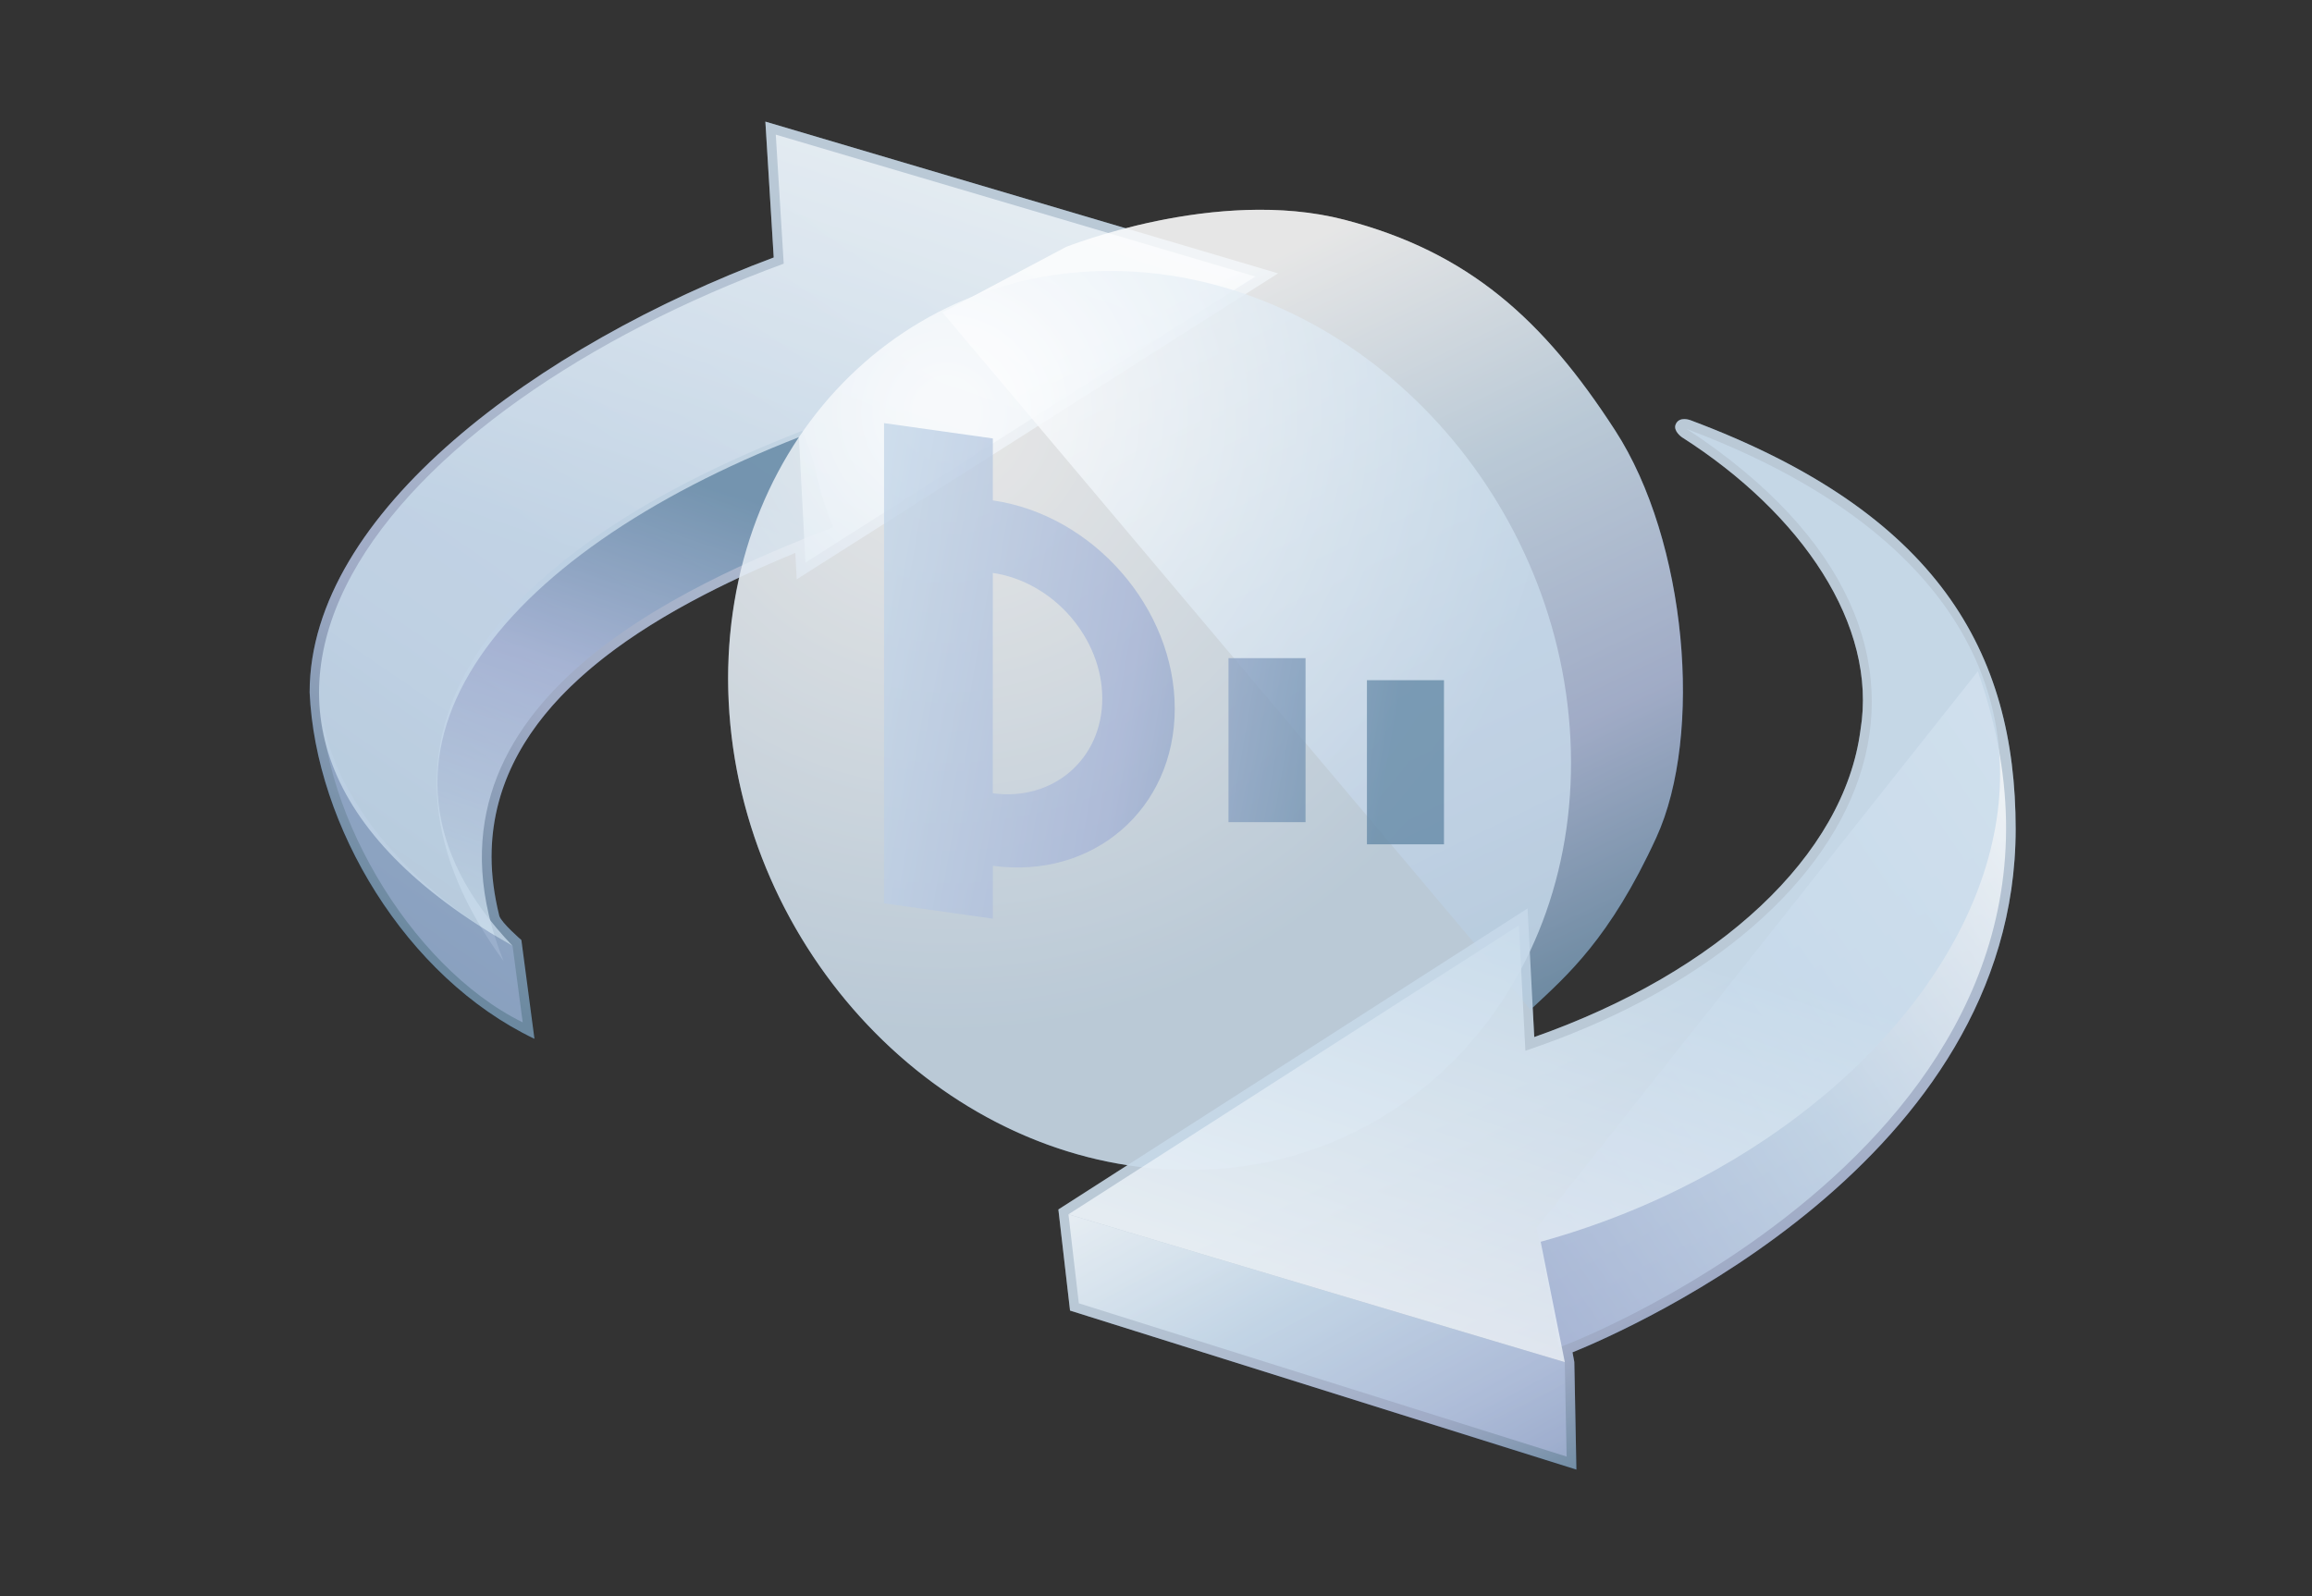<?xml version="1.0" encoding="UTF-8"?>
<svg xmlns="http://www.w3.org/2000/svg" xmlns:xlink="http://www.w3.org/1999/xlink" contentScriptType="text/ecmascript" width="84" baseProfile="tiny" zoomAndPan="magnify" contentStyleType="text/css" viewBox="0 0 84 58" height="58" preserveAspectRatio="xMidYMid meet" version="1.1">
    <rect x="0" y="0" width="84" height="58" fill="#333333" stroke="none"/>
    <g>
        <g>
            <linearGradient x1="-705.855" gradientTransform="matrix(1.19 0 0 -1.19 875.793 1344.844)" y1="1124.258" x2="-722.21" gradientUnits="userSpaceOnUse" y2="1100.294" xlink:type="simple" xlink:actuate="onLoad" id="XMLID_13_" xlink:show="other">
                <stop stop-color="#a2c2dd" offset="0"/>
                <stop stop-color="#a2c2dd" offset="0.1"/>
                <stop stop-color="#6c83bb" offset="0.71"/>
                <stop stop-color="#003d6d" offset="0.99"/>
                <stop stop-color="#003d6d" offset="1"/>
            </linearGradient>
            <path fill="url(#XMLID_13_)" d="M 28.111 9.356 C 19.57 12.55 11.249 18.627 11.249 25.157 C 11.462 30.021 14.744 35.515 19.417 37.747 L 18.942 34.16 C 18.942 34.16 18.226 33.541 18.141 33.285 C 17.954 32.533 17.859 31.815 17.859 31.134 C 17.859 25.446 23.895 22.156 28.896 20.09 C 28.906 20.27 28.947 21.051 28.947 21.051 L 46.434 9.933 L 27.808 4.419 C 27.808 4.419 28.084 8.913 28.111 9.356 z " fill-opacity="0.8"/>
            <linearGradient x1="-721.587" gradientTransform="matrix(1.19 0 0 -1.19 875.793 1344.844)" y1="1094.509" x2="-714.561" gradientUnits="userSpaceOnUse" y2="1115.346" xlink:type="simple" xlink:actuate="onLoad" id="XMLID_14_" xlink:show="other">
                <stop stop-color="#ffffff" offset="0"/>
                <stop stop-color="#a2c2dd" offset="0.35"/>
                <stop stop-color="#6c83bb" offset="0.7"/>
                <stop stop-color="#003d6d" offset="1"/>
            </linearGradient>
            <path fill="url(#XMLID_14_)" d="M 18.295 34.92 C 14.589 25.656 24.876 21.261 30.273 19.157 C 29.596 17.517 29.825 17.295 29.146 15.654 C 17.099 20.349 12.643 27.208 18.295 34.92 " fill-opacity="0.8"/>
            <path fill="#496da2" d="M 18.623 34.37 C 13.963 31.751 11.369 27.766 11.673 24.69 C 11.414 29.152 14.827 35.1 18.991 37.149 L 18.623 34.37 z " fill-opacity="0.8"/>
            <linearGradient x1="-705.842" gradientTransform="matrix(1.19 0 0 -1.19 875.793 1344.844)" y1="1132.398" x2="-713.151" gradientUnits="userSpaceOnUse" y2="1111.012" xlink:type="simple" xlink:actuate="onLoad" id="XMLID_15_" xlink:show="other">
                <stop stop-color="#ffffff" offset="0"/>
                <stop stop-color="#ffffff" offset="0.05"/>
                <stop stop-color="#a2c2dd" offset="1"/>
            </linearGradient>
            <path fill="url(#XMLID_15_)" d="M 18.623 34.37 C 4.223 26.198 14.171 14.832 28.474 9.581 L 28.186 4.892 L 45.608 10.048 L 29.265 20.441 L 29.025 15.886 C 18.089 20.149 12.038 27.5 18.623 34.37 z " fill-opacity="0.8"/>
            <linearGradient x1="-698.261" gradientTransform="matrix(1.19 0 0 -1.19 875.793 1344.844)" y1="1121.782" x2="-687.684" gradientUnits="userSpaceOnUse" y2="1099.848" xlink:type="simple" xlink:actuate="onLoad" id="XMLID_16_" xlink:show="other">
                <stop stop-color="#ffffff" offset="0"/>
                <stop stop-color="#a2c2dd" offset="0.35"/>
                <stop stop-color="#6c83bb" offset="0.7"/>
                <stop stop-color="#003d6d" offset="1"/>
            </linearGradient>
            <path fill="url(#XMLID_16_)" d="M 34.242 11.354 L 38.737 8.97 C 38.708 8.989 44.175 6.77 48.854 7.986 C 53.374 9.164 56.083 11.622 58.683 15.64 C 61.287 19.653 61.896 26.688 60.179 30.435 C 58.457 34.184 56.866 35.501 55.605 36.689 L 34.242 11.354 z " fill-opacity="0.8"/>
            <radialGradient gradientTransform="matrix(1.19 0 0 -1.19 875.793 1344.844)" gradientUnits="userSpaceOnUse" xlink:type="simple" r="18.899" xlink:actuate="onLoad" cx="-707.069" id="XMLID_17_" cy="1117.515" xlink:show="other">
                <stop stop-color="#ffffff" offset="0"/>
                <stop stop-color="#ffffff" offset="0.05"/>
                <stop stop-color="#a2c2dd" offset="1"/>
            </radialGradient>
            <path fill="url(#XMLID_17_)" d="M 57.057 26.85 C 57.505 35.86 51.022 42.865 42.581 42.501 C 34.132 42.139 26.923 34.526 26.476 25.513 C 26.027 16.505 32.51 9.496 40.955 9.859 C 49.404 10.23 56.611 17.841 57.057 26.85 z " fill-opacity="0.8"/>
            <linearGradient x1="-720.256" gradientTransform="matrix(1.19 0 0 -1.19 875.793 1344.844)" y1="1111.122" x2="-693.641" gradientUnits="userSpaceOnUse" y2="1106.492" xlink:type="simple" xlink:actuate="onLoad" id="XMLID_18_" xlink:show="other">
                <stop stop-color="#ffffff" offset="0"/>
                <stop stop-color="#a2c2dd" offset="0.35"/>
                <stop stop-color="#6c83bb" offset="0.7"/>
                <stop stop-color="#003d6d" offset="1"/>
            </linearGradient>
            <rect x="44.634" y="23.915" fill-opacity="0.8" fill="url(#XMLID_18_)" width="2.799" height="5.96"/>
            <linearGradient x1="-720.262" gradientTransform="matrix(1.19 0 0 -1.19 875.793 1344.844)" y1="1111.183" x2="-693.629" gradientUnits="userSpaceOnUse" y2="1106.55" xlink:type="simple" xlink:actuate="onLoad" id="XMLID_19_" xlink:show="other">
                <stop stop-color="#ffffff" offset="0"/>
                <stop stop-color="#a2c2dd" offset="0.35"/>
                <stop stop-color="#6c83bb" offset="0.7"/>
                <stop stop-color="#003d6d" offset="1"/>
            </linearGradient>
            <rect x="49.664" y="24.716" fill-opacity="0.8" fill="url(#XMLID_19_)" width="2.799" height="5.964"/>
            <linearGradient x1="-720.2" gradientTransform="matrix(1.19 0 0 -1.19 875.793 1344.844)" y1="1111.48" x2="-693.579" gradientUnits="userSpaceOnUse" y2="1106.85" xlink:type="simple" xlink:actuate="onLoad" id="XMLID_20_" xlink:show="other">
                <stop stop-color="#ffffff" offset="0"/>
                <stop stop-color="#a2c2dd" offset="0.35"/>
                <stop stop-color="#6c83bb" offset="0.7"/>
                <stop stop-color="#003d6d" offset="1"/>
            </linearGradient>
            <path fill="url(#XMLID_20_)" d="M 42.681 25.751 C 42.681 22.1 39.717 18.711 36.072 18.183 L 36.072 15.932 L 32.12 15.375 L 32.12 32.824 L 36.072 33.382 L 36.072 31.46 C 39.717 31.957 42.681 29.402 42.681 25.751 z M 36.071 28.826 L 36.071 20.819 C 38.266 21.139 40.048 23.182 40.048 25.381 C 40.048 27.581 38.267 29.12 36.071 28.826 z " fill-opacity="0.8"/>
            <linearGradient x1="-688.88" gradientTransform="matrix(1.19 0 0 -1.19 875.793 1344.844)" y1="1099.267" x2="-682.736" gradientUnits="userSpaceOnUse" y2="1087.168" xlink:type="simple" xlink:actuate="onLoad" id="XMLID_21_" xlink:show="other">
                <stop stop-color="#a2c2dd" offset="0"/>
                <stop stop-color="#a2c2dd" offset="0.1"/>
                <stop stop-color="#6c83bb" offset="0.71"/>
                <stop stop-color="#003d6d" offset="0.99"/>
                <stop stop-color="#003d6d" offset="1"/>
            </linearGradient>
            <path fill="url(#XMLID_21_)" d="M 60.879 15.426 C 60.785 15.663 61.104 15.884 61.104 15.884 C 65.463 18.667 68.224 22.72 67.595 26.528 C 67.003 31.075 62.469 35.315 55.743 37.684 C 55.705 36.92 55.499 33.01 55.499 33.01 L 38.454 43.95 L 38.878 47.623 L 57.275 53.402 L 57.199 49.492 C 57.199 49.492 57.166 49.313 57.132 49.141 C 59.227 48.291 73.234 42.162 73.234 30.128 C 73.234 23.669 70.393 18.625 61.417 15.268 C 61.415 15.269 61.007 15.109 60.879 15.426 z M 72.964 27.227 L 72.96 27.194 C 72.96 27.198 72.964 27.22 72.964 27.227 z " fill-opacity="0.8"/>
            <linearGradient x1="-672.454" gradientTransform="matrix(1.19 0 0 -1.19 875.793 1344.844)" y1="1104.753" x2="-699.643" gradientUnits="userSpaceOnUse" y2="1086.236" xlink:type="simple" xlink:actuate="onLoad" id="XMLID_22_" xlink:show="other">
                <stop stop-color="#ffffff" offset="0"/>
                <stop stop-color="#a2c2dd" offset="0.35"/>
                <stop stop-color="#6c83bb" offset="0.7"/>
                <stop stop-color="#003d6d" offset="1"/>
            </linearGradient>
            <path fill="url(#XMLID_22_)" d="M 71.858 24.394 C 71.858 24.394 55.838 44.612 55.837 44.612 C 55.839 44.612 56.649 48.956 56.649 48.956 C 57.119 48.822 77.645 40.815 71.858 24.394 z " fill-opacity="0.8"/>
            <linearGradient x1="-699.907" gradientTransform="matrix(1.19 0 0 -1.19 875.793 1344.844)" y1="1097.22" x2="-689.256" gradientUnits="userSpaceOnUse" y2="1078.079" xlink:type="simple" xlink:actuate="onLoad" id="XMLID_23_" xlink:show="other">
                <stop stop-color="#ffffff" offset="0"/>
                <stop stop-color="#a2c2dd" offset="0.35"/>
                <stop stop-color="#6c83bb" offset="0.7"/>
                <stop stop-color="#003d6d" offset="1"/>
            </linearGradient>
            <polygon fill="url(#XMLID_23_)" fill-opacity="0.8" points="56.851,49.496 56.919,52.927 39.196,47.358 38.82,44.126   "/>
            <linearGradient x1="-694.022" gradientTransform="matrix(1.19 0 0 -1.19 875.793 1344.844)" y1="1083.533" x2="-687.545" gradientUnits="userSpaceOnUse" y2="1102.283" xlink:type="simple" xlink:actuate="onLoad" id="XMLID_24_" xlink:show="other">
                <stop stop-color="#ffffff" offset="0"/>
                <stop stop-color="#ffffff" offset="0.05"/>
                <stop stop-color="#a2c2dd" offset="1"/>
            </linearGradient>
            <path fill="url(#XMLID_24_)" d="M 61.293 15.594 C 81.117 23.006 72.225 40.622 55.976 45.122 L 56.853 49.496 L 38.82 44.124 L 55.183 33.625 L 55.421 38.181 C 67.946 33.98 73.26 23.468 61.293 15.594 z " fill-opacity="0.8"/>
            <path fill="#ffffff" d="M 73.232 30.129 C 73.232 23.67 70.388 18.626 61.413 15.269 C 61.413 15.269 61.005 15.109 60.879 15.426 C 60.785 15.662 61.104 15.885 61.104 15.885 C 65.461 18.667 68.222 22.72 67.595 26.527 C 67.003 31.074 62.469 35.314 55.743 37.683 C 55.731 37.49 55.711 37.095 55.685 36.616 C 56.934 35.445 58.49 34.107 60.175 30.437 C 61.894 26.69 61.282 19.654 58.679 15.641 C 56.078 11.623 53.371 9.165 48.852 7.988 C 46.023 7.253 42.915 7.771 40.897 8.296 L 27.807 4.419 C 27.807 4.419 28.083 8.913 28.111 9.355 C 19.57 12.549 11.25 18.625 11.25 25.156 C 11.463 30.02 14.745 35.516 19.418 37.747 L 18.943 34.158 C 18.943 34.158 18.227 33.539 18.142 33.285 C 17.956 32.531 17.86 31.813 17.86 31.134 C 17.86 26.201 22.398 23.073 26.866 20.982 C 26.543 22.412 26.395 23.928 26.475 25.512 C 26.893 33.943 33.23 41.146 40.963 42.337 L 38.452 43.946 L 38.876 47.621 L 57.274 53.4 L 57.198 49.488 C 57.198 49.488 57.165 49.311 57.133 49.139 C 59.224 48.292 73.232 42.163 73.232 30.129 z " fill-opacity="0.4"/>
        </g>
        <rect width="84" fill="none" height="58"/>
    </g>
</svg>
